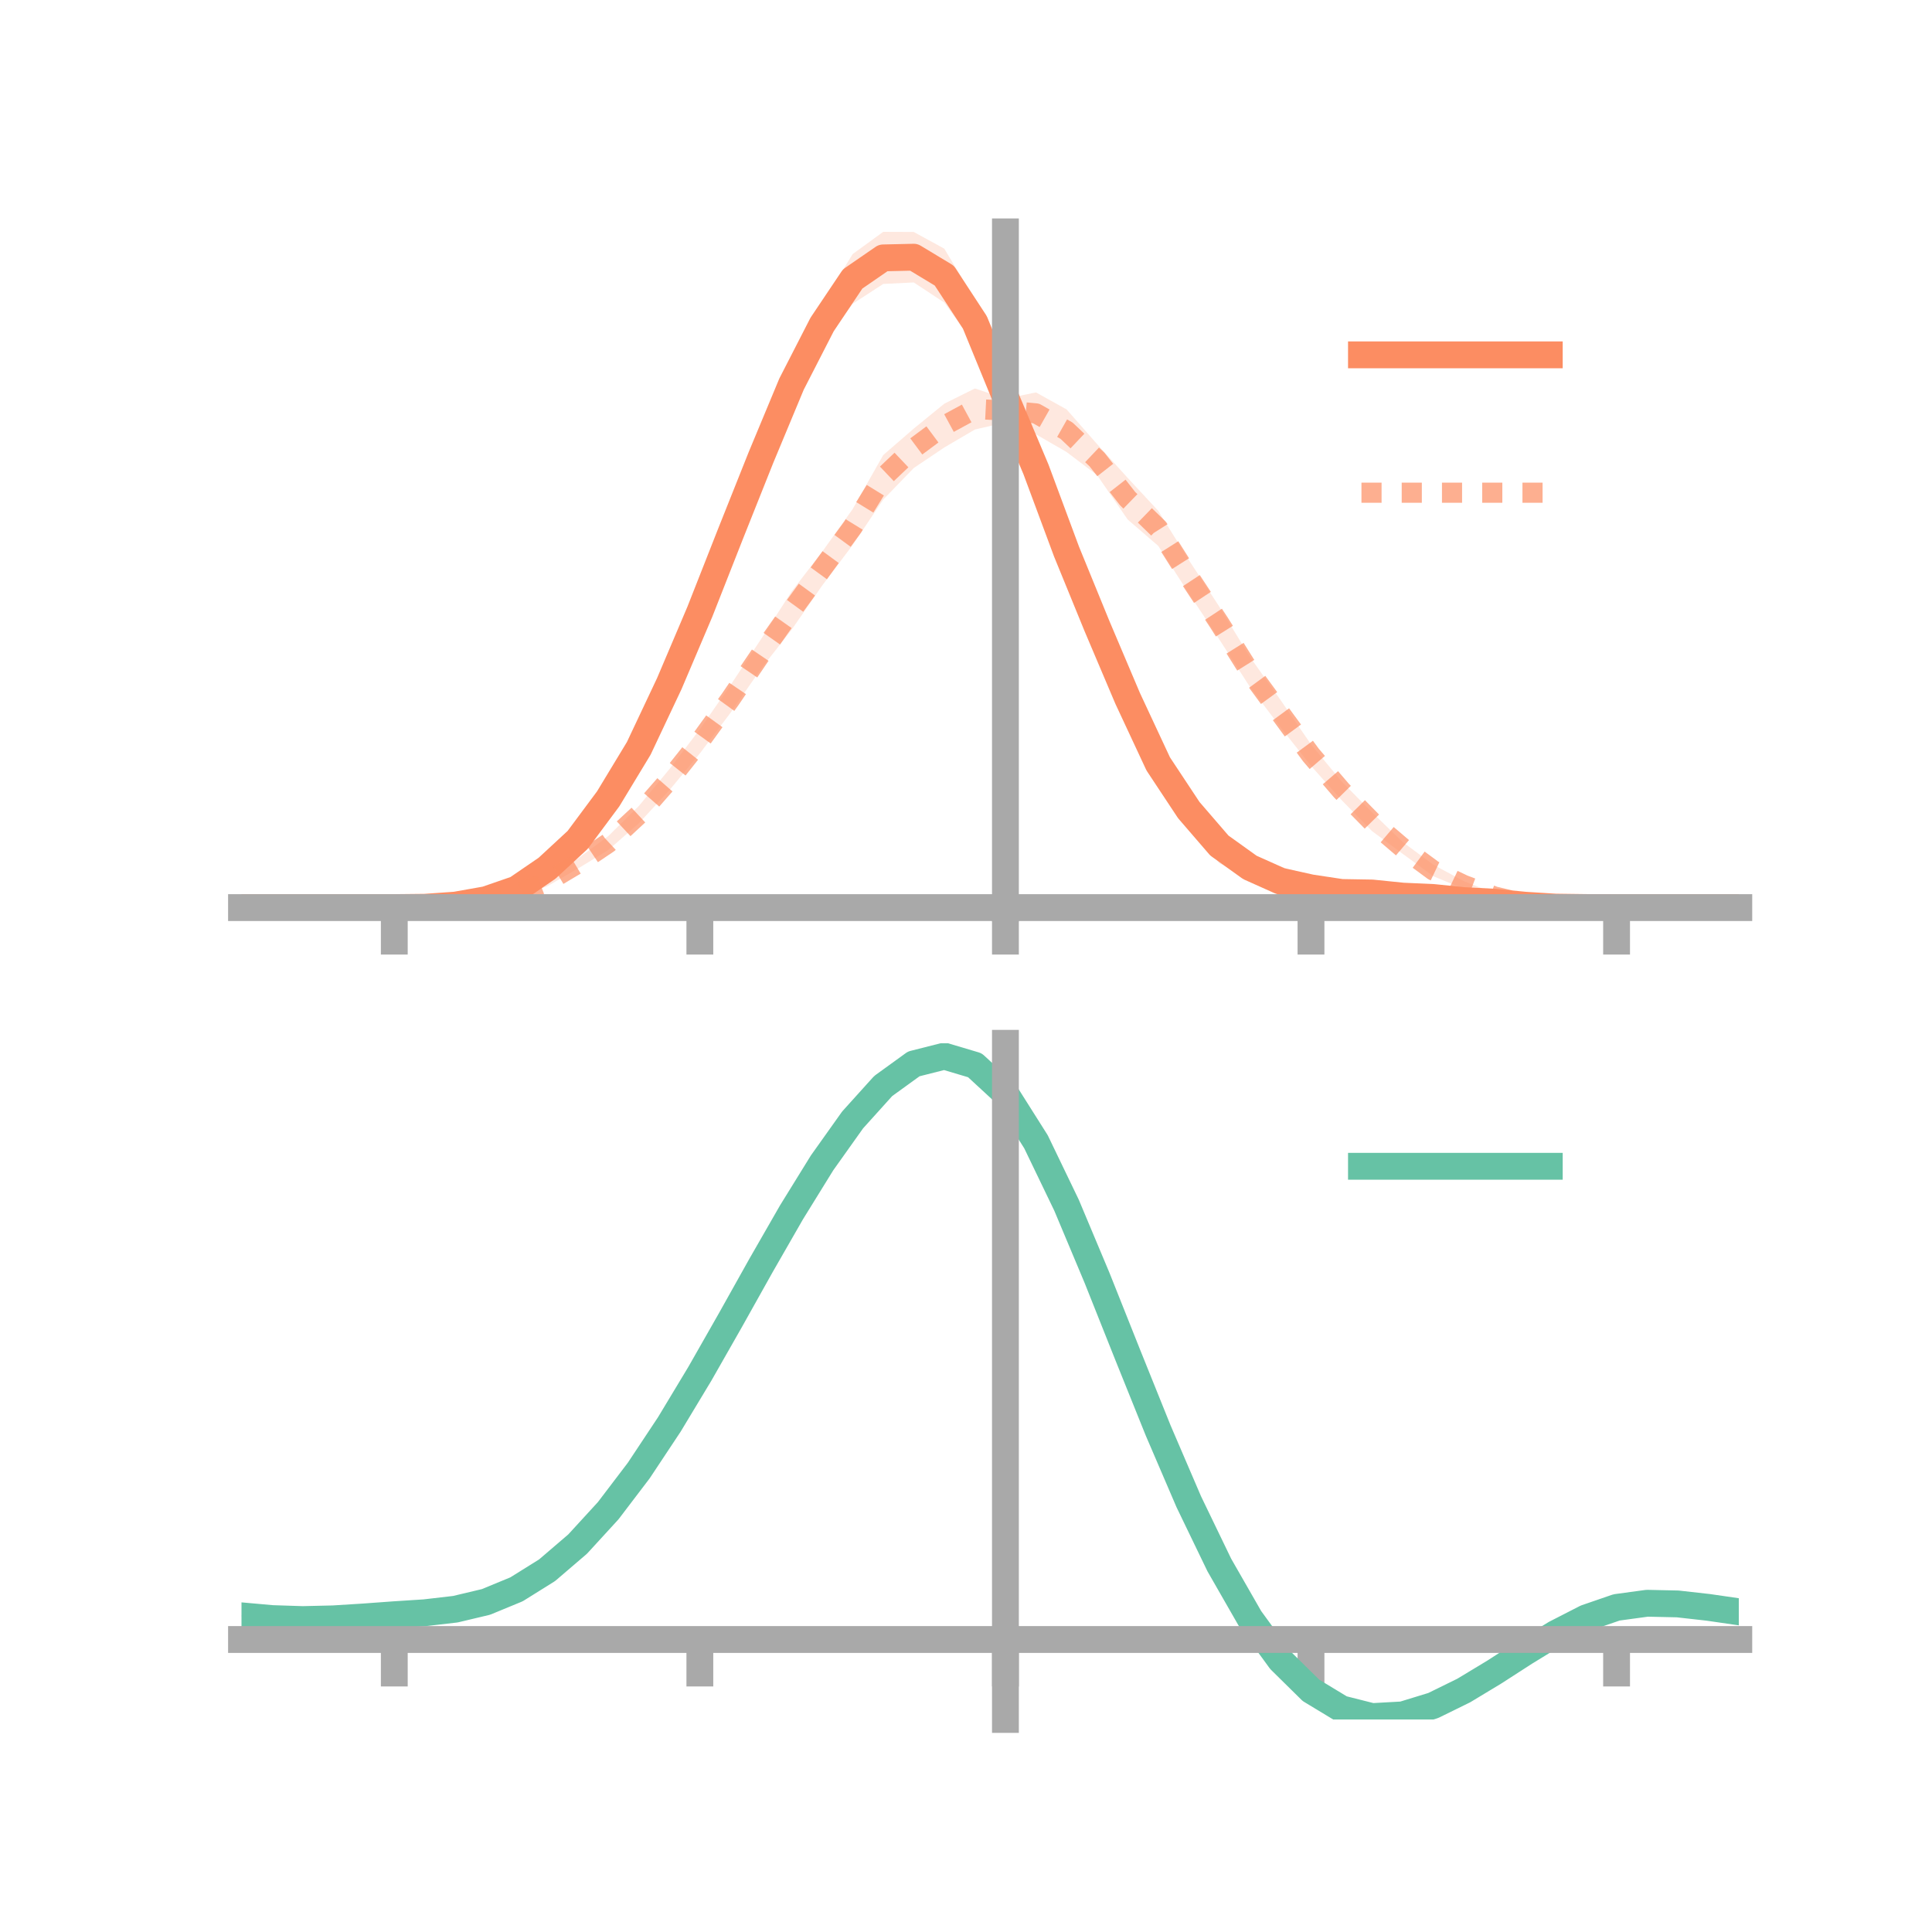 <?xml version="1.0" encoding="utf-8" standalone="no"?>
<!DOCTYPE svg PUBLIC "-//W3C//DTD SVG 1.1//EN"
  "http://www.w3.org/Graphics/SVG/1.1/DTD/svg11.dtd">
<!-- Created with matplotlib (https://matplotlib.org/) -->
<svg height="144pt" version="1.1" viewBox="0 0 144 144" width="144pt" xmlns="http://www.w3.org/2000/svg" xmlns:xlink="http://www.w3.org/1999/xlink">
 <defs>
  <style type="text/css">*{stroke-linecap:butt;stroke-linejoin:round;}</style>
 </defs>
 <g id="figure_1">
  <g id="patch_1">
   <path d="M 0 144 
L 144 144 
L 144 0 
L 0 0 
z
" style="fill:none;"/>
  </g>
  <g id="axes_1">
   <g id="patch_2">
    <path d="M 18 67.68 
L 129.6 67.68 
L 129.6 17.28 
L 18 17.28 
z
" style="fill:none;"/>
   </g>
   <g id="PolyCollection_1">
    <path clip-path="url(#p5fae4fb1f8)" d="M 18 67.646 
L 18 67.646 
L 20.278 67.646 
L 22.555 67.646 
L 24.833 67.646 
L 27.11 67.646 
L 29.388 67.646 
L 31.665 67.593 
L 33.943 67.388 
L 36.22 66.902 
L 38.498 66.038 
L 40.776 64.374 
L 43.053 62.139 
L 45.331 58.851 
L 47.608 55.022 
L 49.886 50.076 
L 52.163 44.535 
L 54.441 38.431 
L 56.718 33.017 
L 58.996 27.014 
L 61.273 22.674 
L 63.551 18.939 
L 65.829 17.28 
L 68.106 17.289 
L 70.384 18.536 
L 72.661 22.353 
L 74.939 28.604 
L 77.216 33.256 
L 79.494 39.25 
L 81.771 44.879 
L 84.049 50.665 
L 86.327 55.428 
L 88.604 59.055 
L 90.882 61.7 
L 93.159 63.823 
L 95.437 64.594 
L 97.714 65.256 
L 99.992 65.764 
L 102.269 65.943 
L 104.547 66.223 
L 106.824 66.508 
L 109.102 66.853 
L 111.38 67.05 
L 113.657 67.32 
L 115.935 67.542 
L 118.212 67.613 
L 120.49 67.646 
L 122.767 67.646 
L 125.045 67.646 
L 127.322 67.646 
L 129.6 67.646 
L 129.6 67.646 
L 129.6 67.646 
L 127.322 67.646 
L 125.045 67.646 
L 122.767 67.646 
L 120.49 67.646 
L 118.212 67.669 
L 115.935 67.68 
L 113.657 67.615 
L 111.38 67.436 
L 109.102 67.4 
L 106.824 67.28 
L 104.547 67.358 
L 102.269 67.174 
L 99.992 67.276 
L 97.714 67.099 
L 95.437 66.754 
L 93.159 65.483 
L 90.882 64.341 
L 88.604 61.7 
L 86.327 58.446 
L 84.049 53.442 
L 81.771 48.489 
L 79.494 42.981 
L 77.216 36.716 
L 74.939 30.565 
L 72.661 25.705 
L 70.384 22.553 
L 68.106 21.051 
L 65.829 21.164 
L 63.551 22.645 
L 61.273 25.703 
L 58.996 30.243 
L 56.718 35.181 
L 54.441 41.186 
L 52.163 46.658 
L 49.886 51.827 
L 47.608 56.54 
L 45.331 60.231 
L 43.053 63.072 
L 40.776 65.05 
L 38.498 66.506 
L 36.22 67.217 
L 33.943 67.536 
L 31.665 67.651 
L 29.388 67.646 
L 27.11 67.646 
L 24.833 67.646 
L 22.555 67.646 
L 20.278 67.646 
L 18 67.646 
z
" style="fill:#fc8d62;fill-opacity:0.2;"/>
   </g>
   <g id="PolyCollection_2">
    <path clip-path="url(#p5fae4fb1f8)" d="M 18 67.646 
L 18 67.646 
L 20.278 67.646 
L 22.555 67.646 
L 24.833 67.646 
L 27.11 67.646 
L 29.388 67.646 
L 31.665 67.58 
L 33.943 67.405 
L 36.22 66.969 
L 38.498 66.35 
L 40.776 65.407 
L 43.053 64.003 
L 45.331 62.323 
L 47.608 60.081 
L 49.886 57.336 
L 52.163 54.351 
L 54.441 51.074 
L 56.718 47.646 
L 58.996 44.097 
L 61.273 41.139 
L 63.551 37.947 
L 65.829 33.92 
L 68.106 31.945 
L 70.384 30.088 
L 72.661 28.955 
L 74.939 29.713 
L 77.216 29.249 
L 79.494 30.512 
L 81.771 33.101 
L 84.049 35.618 
L 86.327 38.072 
L 88.604 41.735 
L 90.882 45.219 
L 93.159 48.958 
L 95.437 52.164 
L 97.714 55.479 
L 99.992 58.24 
L 102.269 60.555 
L 104.547 62.756 
L 106.824 64.445 
L 109.102 65.675 
L 111.38 66.574 
L 113.657 67.214 
L 115.935 67.448 
L 118.212 67.61 
L 120.49 67.646 
L 122.767 67.646 
L 125.045 67.646 
L 127.322 67.646 
L 129.6 67.646 
L 129.6 67.646 
L 129.6 67.646 
L 127.322 67.646 
L 125.045 67.646 
L 122.767 67.646 
L 120.49 67.646 
L 118.212 67.682 
L 115.935 67.656 
L 113.657 67.512 
L 111.38 67.063 
L 109.102 66.248 
L 106.824 65.307 
L 104.547 63.636 
L 102.269 61.951 
L 99.992 59.632 
L 97.714 57.083 
L 95.437 54.201 
L 93.159 51.191 
L 90.882 47.665 
L 88.604 44.223 
L 86.327 40.686 
L 84.049 38.72 
L 81.771 35.414 
L 79.494 33.689 
L 77.216 32.374 
L 74.939 31.486 
L 72.661 32.015 
L 70.384 33.351 
L 68.106 34.884 
L 65.829 37.24 
L 63.551 40.624 
L 61.273 43.653 
L 58.996 46.943 
L 56.718 49.855 
L 54.441 53.138 
L 52.163 56.156 
L 49.886 58.905 
L 47.608 61.372 
L 45.331 63.362 
L 43.053 64.749 
L 40.776 66.062 
L 38.498 66.871 
L 36.22 67.282 
L 33.943 67.595 
L 31.665 67.656 
L 29.388 67.646 
L 27.11 67.646 
L 24.833 67.646 
L 22.555 67.646 
L 20.278 67.646 
L 18 67.646 
z
" style="fill:#fc8d62;fill-opacity:0.2;"/>
   </g>
   <g id="matplotlib.axis_1">
    <g id="xtick_1">
     <g id="line2d_1">
      <defs>
       <path d="M 0 0 
L 0 3.5 
" id="m8133ae2a57" style="stroke:#a9a9a9;stroke-width:2;"/>
      </defs>
      <g>
       <use style="fill:#a9a9a9;stroke:#a9a9a9;stroke-width:2;" x="29.388" xlink:href="#m8133ae2a57" y="67.646"/>
      </g>
     </g>
    </g>
    <g id="xtick_2">
     <g id="line2d_2">
      <g>
       <use style="fill:#a9a9a9;stroke:#a9a9a9;stroke-width:2;" x="52.163" xlink:href="#m8133ae2a57" y="67.646"/>
      </g>
     </g>
    </g>
    <g id="xtick_3">
     <g id="line2d_3">
      <g>
       <use style="fill:#a9a9a9;stroke:#a9a9a9;stroke-width:2;" x="74.939" xlink:href="#m8133ae2a57" y="67.646"/>
      </g>
     </g>
    </g>
    <g id="xtick_4">
     <g id="line2d_4">
      <g>
       <use style="fill:#a9a9a9;stroke:#a9a9a9;stroke-width:2;" x="97.714" xlink:href="#m8133ae2a57" y="67.646"/>
      </g>
     </g>
    </g>
    <g id="xtick_5">
     <g id="line2d_5">
      <g>
       <use style="fill:#a9a9a9;stroke:#a9a9a9;stroke-width:2;" x="120.49" xlink:href="#m8133ae2a57" y="67.646"/>
      </g>
     </g>
    </g>
   </g>
   <g id="matplotlib.axis_2"/>
   <g id="line2d_6">
    <path clip-path="url(#p5fae4fb1f8)" d="M 18 67.646 
L 20.278 67.646 
L 22.555 67.646 
L 24.833 67.646 
L 27.11 67.646 
L 29.388 67.646 
L 31.665 67.622 
L 33.943 67.462 
L 36.22 67.059 
L 38.498 66.272 
L 40.776 64.712 
L 43.053 62.605 
L 45.331 59.541 
L 47.608 55.781 
L 49.886 50.952 
L 52.163 45.596 
L 54.441 39.809 
L 56.718 34.099 
L 58.996 28.629 
L 61.273 24.189 
L 63.551 20.792 
L 65.829 19.222 
L 68.106 19.17 
L 70.384 20.545 
L 72.661 24.029 
L 74.939 29.585 
L 77.216 34.986 
L 79.494 41.115 
L 81.771 46.684 
L 84.049 52.054 
L 86.327 56.937 
L 88.604 60.378 
L 90.882 63.02 
L 93.159 64.653 
L 95.437 65.674 
L 97.714 66.177 
L 99.992 66.52 
L 102.269 66.559 
L 104.547 66.791 
L 106.824 66.894 
L 109.102 67.126 
L 111.38 67.243 
L 113.657 67.468 
L 115.935 67.611 
L 118.212 67.641 
L 120.49 67.646 
L 122.767 67.646 
L 125.045 67.646 
L 127.322 67.646 
L 129.6 67.646 
" style="fill:none;stroke:#fc8d62;stroke-linecap:square;stroke-width:2;"/>
   </g>
   <g id="line2d_7">
    <path clip-path="url(#p5fae4fb1f8)" d="M 18 67.646 
L 20.278 67.646 
L 22.555 67.646 
L 24.833 67.646 
L 27.11 67.646 
L 29.388 67.646 
L 31.665 67.618 
L 33.943 67.5 
L 36.22 67.126 
L 38.498 66.611 
L 40.776 65.735 
L 43.053 64.376 
L 45.331 62.842 
L 47.608 60.726 
L 49.886 58.121 
L 52.163 55.253 
L 54.441 52.106 
L 56.718 48.751 
L 58.996 45.52 
L 61.273 42.396 
L 63.551 39.286 
L 65.829 35.58 
L 68.106 33.415 
L 70.384 31.72 
L 72.661 30.485 
L 74.939 30.6 
L 77.216 30.812 
L 79.494 32.101 
L 81.771 34.258 
L 84.049 37.169 
L 86.327 39.379 
L 88.604 42.979 
L 90.882 46.442 
L 93.159 50.075 
L 95.437 53.183 
L 97.714 56.281 
L 99.992 58.936 
L 102.269 61.253 
L 104.547 63.196 
L 106.824 64.876 
L 109.102 65.961 
L 111.38 66.818 
L 113.657 67.363 
L 115.935 67.552 
L 118.212 67.646 
L 120.49 67.646 
L 122.767 67.646 
L 125.045 67.646 
L 127.322 67.646 
L 129.6 67.646 
" style="fill:none;stroke:#fc8d62;stroke-dasharray:1.5,1.5;stroke-dashoffset:0;stroke-opacity:0.7;stroke-width:1.5;"/>
   </g>
   <g id="patch_3">
    <path d="M 74.939 67.68 
L 74.939 17.28 
" style="fill:none;stroke:#a9a9a9;stroke-linecap:square;stroke-linejoin:miter;stroke-width:2;"/>
   </g>
   <g id="patch_4">
    <path d="M 129.6 67.68 
L 129.6 17.28 
" style="fill:none;"/>
   </g>
   <g id="patch_5">
    <path d="M 18 67.646 
L 129.6 67.646 
" style="fill:none;stroke:#a9a9a9;stroke-linecap:square;stroke-linejoin:miter;stroke-width:2;"/>
   </g>
   <g id="patch_6">
    <path d="M 18 17.28 
L 129.6 17.28 
" style="fill:none;"/>
   </g>
   <g id="legend_1">
    <g id="line2d_8">
     <path d="M 101.475 26.449 
L 115.475 26.449 
" style="fill:none;stroke:#fc8d62;stroke-linecap:square;stroke-width:2;"/>
    </g>
    <g id="line2d_9"/>
    <g id="text_1">
     <!--   -->
     <g transform="translate(121.075 28.899)scale(0.07 -0.07)">
      <defs>
       <path id="DejaVuSans-32"/>
      </defs>
      <use xlink:href="#DejaVuSans-32"/>
     </g>
    </g>
    <g id="line2d_10">
     <path d="M 101.475 36.724 
L 115.475 36.724 
" style="fill:none;stroke:#fc8d62;stroke-dasharray:1.5,1.5;stroke-dashoffset:0;stroke-opacity:0.7;stroke-width:1.5;"/>
    </g>
    <g id="line2d_11"/>
    <g id="text_2">
     <!--   -->
     <g transform="translate(121.075 39.174)scale(0.07 -0.07)">
      <use xlink:href="#DejaVuSans-32"/>
     </g>
    </g>
   </g>
  </g>
  <g id="axes_2">
   <g id="patch_7">
    <path d="M 18 128.16 
L 129.6 128.16 
L 129.6 77.76 
L 18 77.76 
z
" style="fill:none;"/>
   </g>
   <g id="PolyCollection_3">
    <path clip-path="url(#p2d19188b80)" d="M 18 120.478 
L 18 120.391 
L 20.278 120.605 
L 22.555 120.682 
L 24.833 120.624 
L 27.11 120.472 
L 29.388 120.299 
L 31.665 120.147 
L 33.943 119.877 
L 36.22 119.33 
L 38.498 118.379 
L 40.776 116.934 
L 43.053 114.944 
L 45.331 112.401 
L 47.608 109.336 
L 49.886 105.818 
L 52.163 101.946 
L 54.441 97.851 
L 56.718 93.687 
L 58.996 89.629 
L 61.273 85.866 
L 63.551 82.597 
L 65.829 80.023 
L 68.106 78.346 
L 70.384 77.76 
L 72.661 78.451 
L 74.939 80.587 
L 77.216 84.244 
L 79.494 89.045 
L 81.771 94.553 
L 84.049 100.359 
L 86.327 106.106 
L 88.604 111.494 
L 90.882 116.289 
L 93.159 120.323 
L 95.437 123.492 
L 97.714 125.76 
L 99.992 127.148 
L 102.269 127.727 
L 104.547 127.607 
L 106.824 126.922 
L 109.102 125.823 
L 111.38 124.471 
L 113.657 123.029 
L 115.935 121.655 
L 118.212 120.503 
L 120.49 119.723 
L 122.767 119.415 
L 125.045 119.47 
L 127.322 119.735 
L 129.6 120.077 
L 129.6 120.189 
L 129.6 120.189 
L 127.322 119.871 
L 125.045 119.624 
L 122.767 119.579 
L 120.49 119.891 
L 118.212 120.68 
L 115.935 121.86 
L 113.657 123.28 
L 111.38 124.776 
L 109.102 126.178 
L 106.824 127.316 
L 104.547 128.026 
L 102.269 128.16 
L 99.992 127.59 
L 97.714 126.223 
L 95.437 124.003 
L 93.159 120.919 
L 90.882 117.009 
L 88.604 112.368 
L 86.327 107.152 
L 84.049 101.587 
L 81.771 95.958 
L 79.494 90.616 
L 77.216 85.956 
L 74.939 82.409 
L 72.661 80.344 
L 70.384 79.679 
L 68.106 80.249 
L 65.829 81.867 
L 63.551 84.343 
L 61.273 87.48 
L 58.996 91.084 
L 56.718 94.963 
L 54.441 98.937 
L 52.163 102.84 
L 49.886 106.527 
L 47.608 109.877 
L 45.331 112.798 
L 43.053 115.228 
L 40.776 117.14 
L 38.498 118.54 
L 36.22 119.468 
L 33.943 120.003 
L 31.665 120.263 
L 29.388 120.405 
L 27.11 120.563 
L 24.833 120.697 
L 22.555 120.744 
L 20.278 120.672 
L 18 120.478 
z
" style="fill:#66c2a5;fill-opacity:0.2;"/>
   </g>
   <g id="matplotlib.axis_3">
    <g id="xtick_6">
     <g id="line2d_12">
      <g>
       <use style="fill:#a9a9a9;stroke:#a9a9a9;stroke-width:2;" x="29.388" xlink:href="#m8133ae2a57" y="122.199"/>
      </g>
     </g>
    </g>
    <g id="xtick_7">
     <g id="line2d_13">
      <g>
       <use style="fill:#a9a9a9;stroke:#a9a9a9;stroke-width:2;" x="52.163" xlink:href="#m8133ae2a57" y="122.199"/>
      </g>
     </g>
    </g>
    <g id="xtick_8">
     <g id="line2d_14">
      <g>
       <use style="fill:#a9a9a9;stroke:#a9a9a9;stroke-width:2;" x="74.939" xlink:href="#m8133ae2a57" y="122.199"/>
      </g>
     </g>
    </g>
    <g id="xtick_9">
     <g id="line2d_15">
      <g>
       <use style="fill:#a9a9a9;stroke:#a9a9a9;stroke-width:2;" x="97.714" xlink:href="#m8133ae2a57" y="122.199"/>
      </g>
     </g>
    </g>
    <g id="xtick_10">
     <g id="line2d_16">
      <g>
       <use style="fill:#a9a9a9;stroke:#a9a9a9;stroke-width:2;" x="120.49" xlink:href="#m8133ae2a57" y="122.199"/>
      </g>
     </g>
    </g>
   </g>
   <g id="matplotlib.axis_4"/>
   <g id="line2d_17">
    <path clip-path="url(#p2d19188b80)" d="M 18 120.435 
L 20.278 120.639 
L 22.555 120.713 
L 24.833 120.66 
L 27.11 120.518 
L 29.388 120.352 
L 31.665 120.205 
L 33.943 119.94 
L 36.22 119.399 
L 38.498 118.459 
L 40.776 117.037 
L 43.053 115.086 
L 45.331 112.6 
L 47.608 109.607 
L 49.886 106.172 
L 52.163 102.393 
L 54.441 98.394 
L 56.718 94.325 
L 58.996 90.357 
L 61.273 86.673 
L 63.551 83.47 
L 65.829 80.945 
L 68.106 79.297 
L 70.384 78.72 
L 72.661 79.397 
L 74.939 81.498 
L 77.216 85.1 
L 79.494 89.83 
L 81.771 95.255 
L 84.049 100.973 
L 86.327 106.629 
L 88.604 111.931 
L 90.882 116.649 
L 93.159 120.621 
L 95.437 123.748 
L 97.714 125.991 
L 99.992 127.369 
L 102.269 127.944 
L 104.547 127.817 
L 106.824 127.119 
L 109.102 126 
L 111.38 124.624 
L 113.657 123.155 
L 115.935 121.758 
L 118.212 120.591 
L 120.49 119.807 
L 122.767 119.497 
L 125.045 119.547 
L 127.322 119.803 
L 129.6 120.133 
" style="fill:none;stroke:#66c2a5;stroke-linecap:square;stroke-width:2;"/>
   </g>
   <g id="patch_8">
    <path d="M 74.939 128.16 
L 74.939 77.76 
" style="fill:none;stroke:#a9a9a9;stroke-linecap:square;stroke-linejoin:miter;stroke-width:2;"/>
   </g>
   <g id="patch_9">
    <path d="M 129.6 128.16 
L 129.6 77.76 
" style="fill:none;"/>
   </g>
   <g id="patch_10">
    <path d="M 18 122.199 
L 129.6 122.199 
" style="fill:none;stroke:#a9a9a9;stroke-linecap:square;stroke-linejoin:miter;stroke-width:2;"/>
   </g>
   <g id="patch_11">
    <path d="M 18 77.76 
L 129.6 77.76 
" style="fill:none;"/>
   </g>
   <g id="legend_2">
    <g id="line2d_18">
     <path d="M 101.475 86.929 
L 115.475 86.929 
" style="fill:none;stroke:#66c2a5;stroke-linecap:square;stroke-width:2;"/>
    </g>
    <g id="line2d_19"/>
    <g id="text_3">
     <!--   -->
     <g transform="translate(121.075 89.379)scale(0.07 -0.07)">
      <use xlink:href="#DejaVuSans-32"/>
     </g>
    </g>
   </g>
  </g>
 </g>
 <defs>
  <clipPath id="p5fae4fb1f8">
   <rect height="50.4" width="111.6" x="18" y="17.28"/>
  </clipPath>
  <clipPath id="p2d19188b80">
   <rect height="50.4" width="111.6" x="18" y="77.76"/>
  </clipPath>
 </defs>
</svg>
